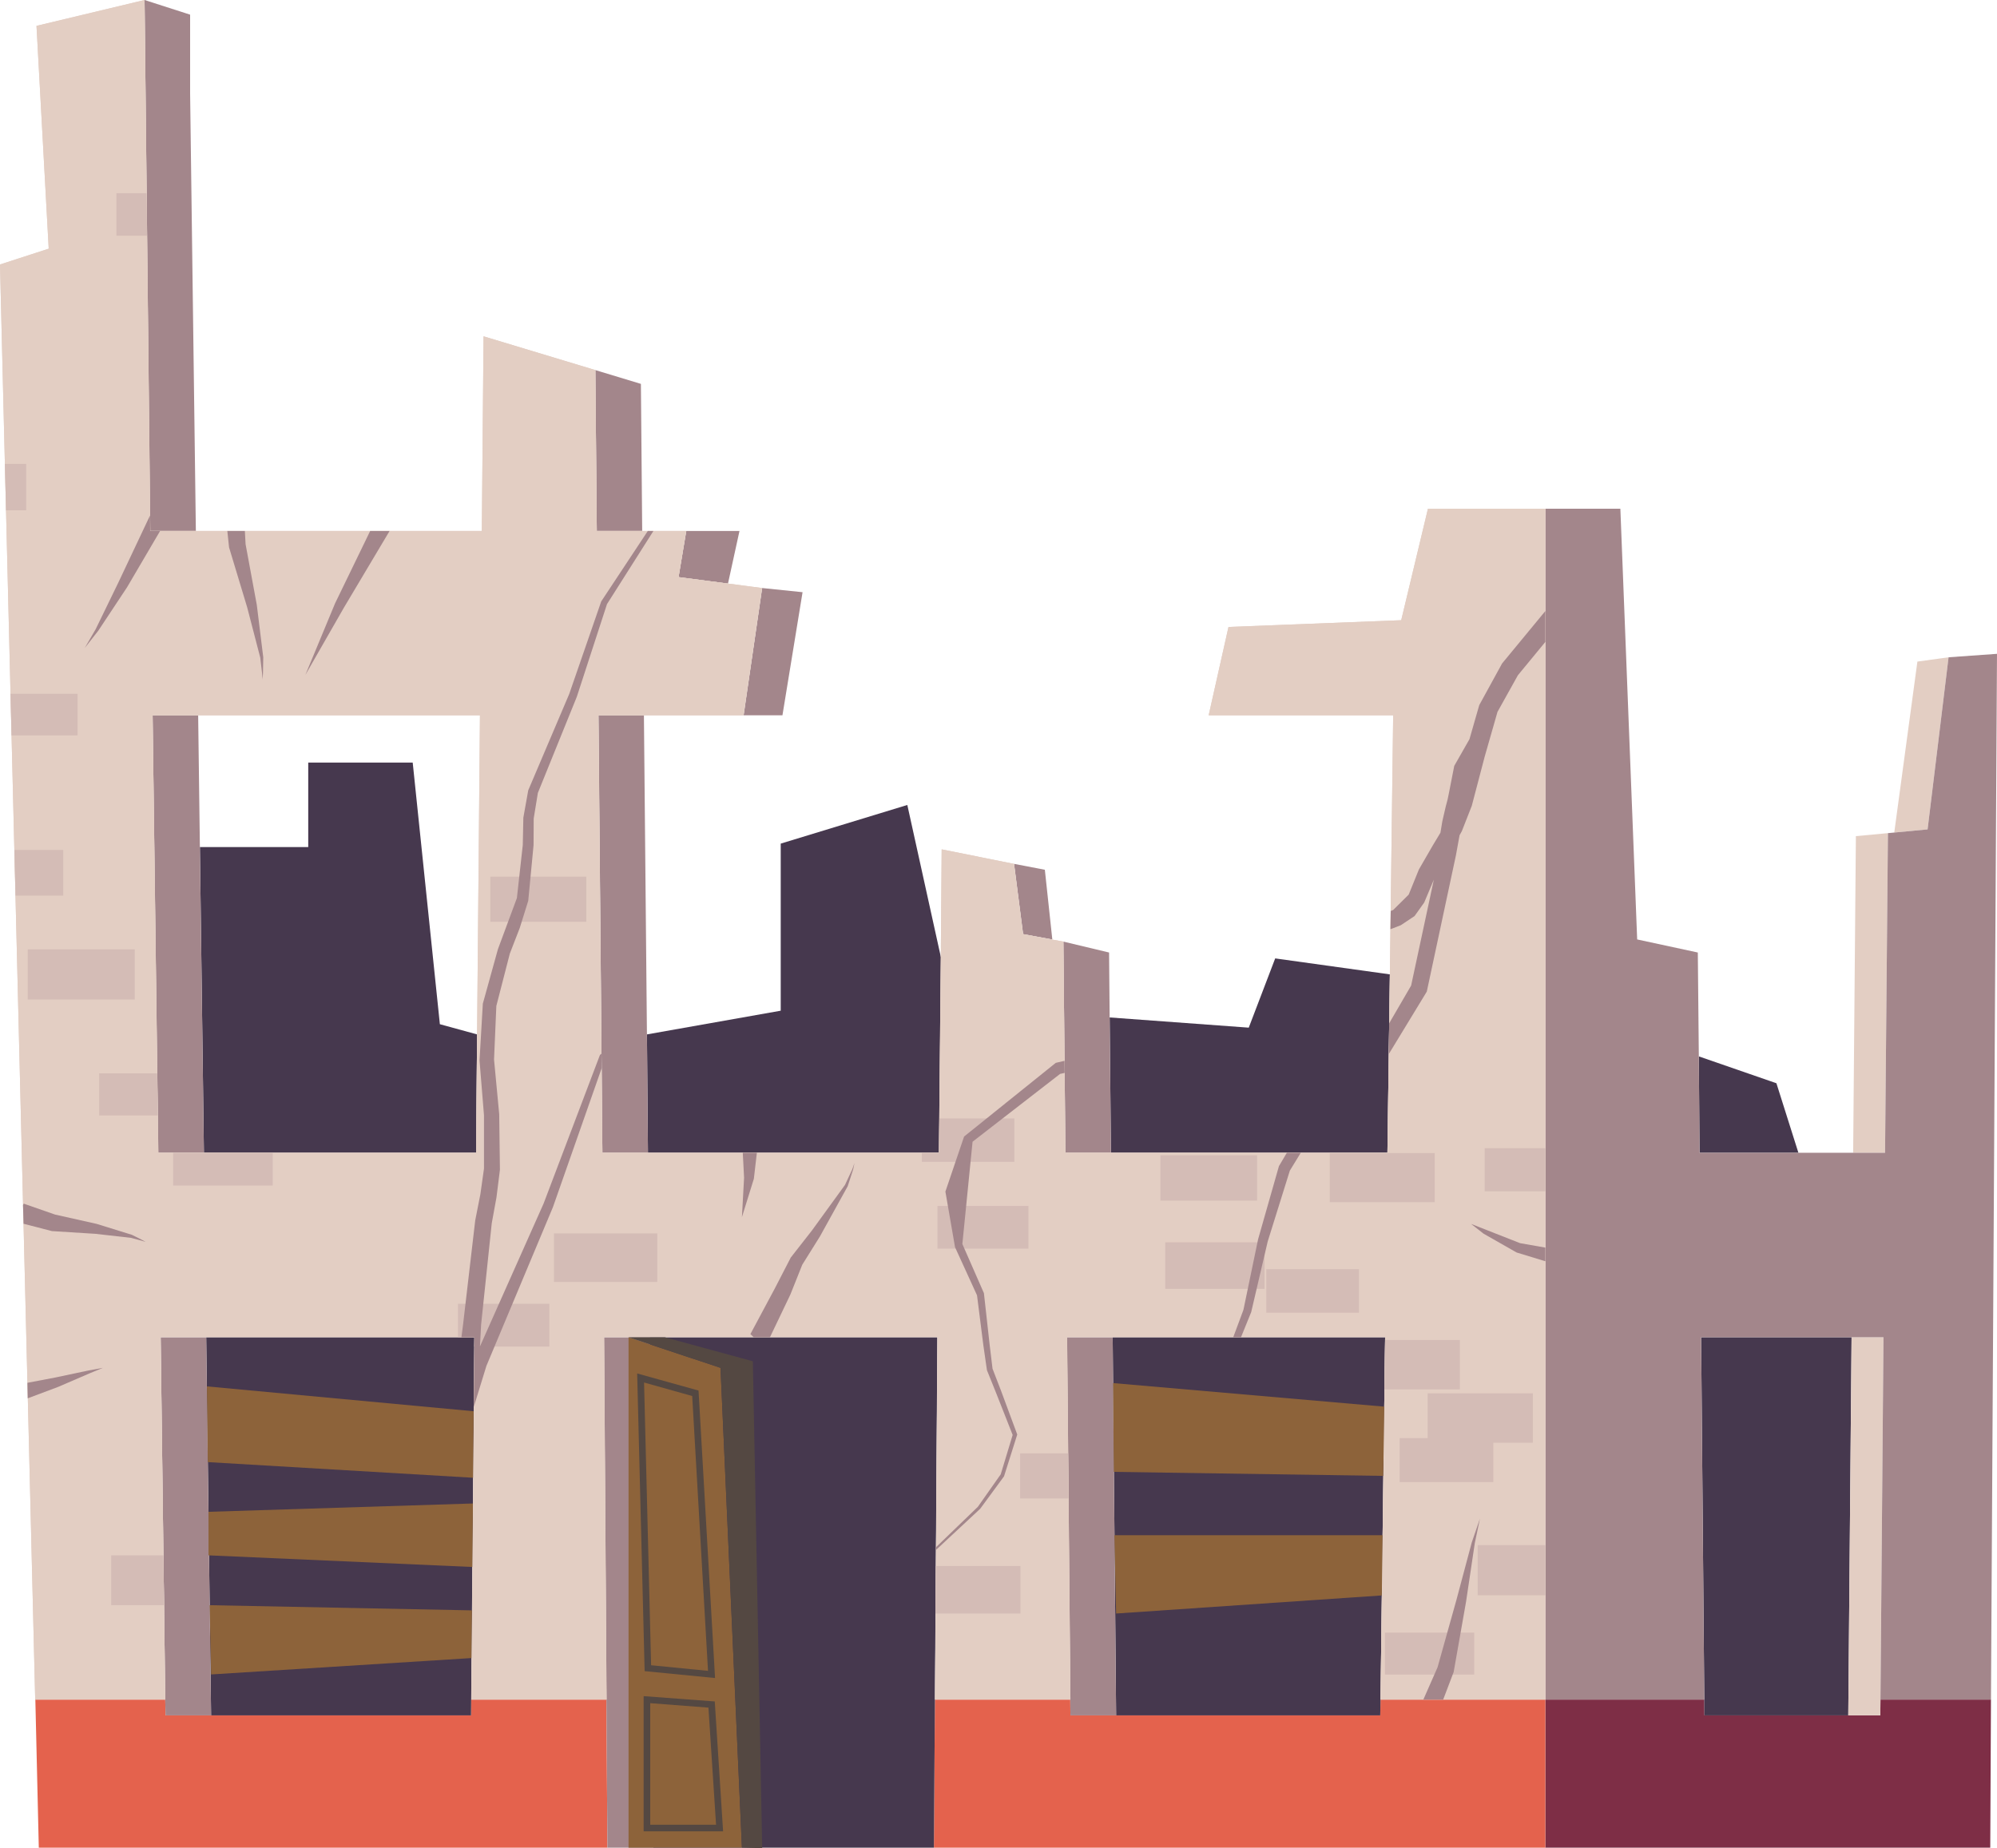 <?xml version="1.0" encoding="utf-8"?>
<!-- Generator: Adobe Illustrator 23.1.1, SVG Export Plug-In . SVG Version: 6.00 Build 0)  -->
<svg version="1.1" id="Layer_1" xmlns="http://www.w3.org/2000/svg" xmlns:xlink="http://www.w3.org/1999/xlink" x="0px" y="0px"
	 viewBox="0 0 138.97 128.64" style="enable-background:new 0 0 138.97 128.64;" xml:space="preserve">
<style type="text/css">
	.st0{fill:#7E2E46;}
	.st1{fill:#E4624D;}
	.st2{fill:#46384E;}
	.st3{fill:#A3868B;}
	.st4{fill:#E3CEC3;}
	.st5{fill:#D4BCB6;}
	.st6{fill:#8D633A;}
	.st7{fill:#544842;}
</style>
<g>
	<polygon class="st0" points="130.85,119.4 130.86,118.3 138.55,118.3 138.5,128.61 107.54,128.61 107.54,118.3 118.6,118.3 
		118.61,119.4 128.62,119.4 	"/>
	<polygon class="st1" points="74.49,119.4 77.67,119.4 96.05,119.4 96.07,118.3 107.54,118.3 107.54,128.61 64.99,128.61 
		65.06,118.3 74.48,118.3 	"/>
	<polygon class="st1" points="42.2,118.3 42.27,128.61 2.7,128.61 2.46,118.3 11.5,118.3 11.52,119.4 14.69,119.4 32.78,119.4 
		32.79,118.3 	"/>
	<polygon class="st2" points="128.85,93.08 128.62,119.4 118.61,119.4 118.6,118.3 118.38,93.08 	"/>
	<polygon class="st2" points="123.62,75.4 125.15,80.24 118.27,80.24 118.22,73.53 	"/>
	<polygon class="st2" points="33.01,93.08 32.79,118.3 32.78,119.4 14.69,119.4 14.35,93.08 	"/>
	<polygon class="st2" points="65.23,93.08 65.06,118.3 64.99,128.61 45.45,128.61 45.21,93.08 	"/>
	<polygon class="st2" points="96.07,118.3 96.05,119.4 77.67,119.4 77.43,93.08 96.39,93.08 	"/>
	<polygon class="st2" points="96.72,67.82 96.55,80.24 77.31,80.24 77.22,70.82 86.9,71.53 88.74,66.71 96.71,67.82 	"/>
	<polygon class="st2" points="65.48,66.6 65.35,80.24 45.09,80.24 45.02,72 54.33,70.35 54.33,58.72 63.14,56.03 65.47,66.6 	"/>
	<polygon class="st2" points="33.2,72 33.13,80.24 14.19,80.24 13.91,58.96 21.45,58.96 21.45,53.08 28.72,53.08 30.61,71.29 	"/>
	<polygon class="st3" points="11.5,118.3 11.18,93.08 14.35,93.08 14.69,119.4 11.52,119.4 	"/>
	<polygon class="st3" points="42.2,118.3 42.03,93.08 45.21,93.08 45.45,128.61 42.27,128.61 	"/>
	<polygon class="st3" points="77.43,93.08 77.67,119.4 74.49,119.4 74.48,118.3 74.25,93.08 	"/>
	<polygon class="st3" points="72.71,60.54 73.23,65.39 71.2,65.02 70.57,60.13 	"/>
	<polygon class="st3" points="77.22,70.82 77.31,80.24 74.14,80.24 74,65.54 77.18,66.3 	"/>
	<polygon class="st3" points="45.02,72 45.09,80.24 41.92,80.24 41.65,49.79 44.81,49.79 	"/>
	<polygon class="st3" points="55.85,41.22 54.45,49.79 51.75,49.79 53.04,40.93 	"/>
	<polygon class="st3" points="51.46,36.96 50.66,40.62 47.22,40.17 47.76,36.96 	"/>
	<polygon class="st3" points="44.6,26.72 44.69,36.96 41.53,36.96 41.43,25.76 	"/>
	<polygon class="st3" points="13.91,58.96 14.19,80.24 11.01,80.24 10.62,49.79 13.79,49.79 	"/>
	<polygon class="st3" points="13.23,6.5 13.63,36.96 10.45,36.96 10.06,0 13.23,1.02 	"/>
	<polygon class="st4" points="135.6,45.75 134.14,57.73 131.82,57.95 133.43,46.05 	"/>
	<polygon class="st4" points="131.07,93.08 130.86,118.3 130.85,119.4 128.62,119.4 128.85,93.08 	"/>
	<polygon class="st4" points="131.38,57.99 131.18,80.24 128.96,80.24 129.15,58.2 	"/>
	<polygon class="st3" points="131.82,57.95 134.14,57.73 135.6,45.75 138.97,45.51 138.55,118.3 130.86,118.3 131.07,93.08 
		128.85,93.08 118.38,93.08 118.6,118.3 107.54,118.3 107.54,35.41 112.76,35.41 113.93,65.39 118.15,66.3 118.22,73.53 
		118.27,80.24 125.15,80.24 128.96,80.24 131.18,80.24 131.38,57.99 	"/>
	<path class="st4" d="M74,65.54l0.14,14.7h3.16h19.25l0.17-12.42l0.23-18.03H84.11l1.38-6.15l12.02-0.47l1.86-7.76h8.17v82.89H96.07
		l0.32-25.23H77.43h-3.17l0.23,25.23h-9.42l0.17-25.23H45.21h-3.17l0.17,25.23h-9.41l0.22-25.23H14.35h-3.17l0.32,25.23H2.46H2.45
		L0,18.41l3.39-1.1L2.54,1.8L10.06,0l0.4,36.96h3.17h19.9l0.12-13.5v-0.05l7.78,2.35l0.1,11.2h3.16h3.06l-0.53,3.21l3.44,0.45
		l2.37,0.31l-1.29,8.86h-6.94h-3.16l0.28,30.45h3.16h20.26l0.13-13.64l0.06-7.46v-0.02l5.03,1.01l0.63,4.89l2.03,0.38L74,65.54z
		 M33.2,72l0.2-22.21H13.79h-3.17l0.4,30.45h3.17h18.94L33.2,72z"/>
	<path class="st4" d="M74,65.54l0.14,14.7h3.16h19.25l0.17-12.42l0.23-18.03H84.11l1.38-6.15l12.02-0.47l1.86-7.76h8.17v82.89H96.07
		l0.32-25.23H77.43h-3.17l0.23,25.23h-9.42l0.17-25.23H45.21h-3.17l0.17,25.23h-9.41l0.22-25.23H14.35h-3.17l0.32,25.23H2.46H2.45
		L0,18.41l3.39-1.1L2.54,1.8L10.06,0l0.4,36.96h3.17h19.9l0.12-13.5v-0.05l7.78,2.35l0.1,11.2h3.16h3.06l-0.53,3.21l3.44,0.45
		l2.37,0.31l-1.29,8.86h-6.94h-3.16l0.28,30.45h3.16h20.26l0.13-13.64l0.06-7.46v-0.02l5.03,1.01l0.63,4.89l2.03,0.38L74,65.54z
		 M33.2,72l0.2-22.21H13.79h-3.17l0.4,30.45h3.17h18.94L33.2,72z"/>
	<g>
		<polygon class="st5" points="11.37,108.26 7.74,108.26 7.74,111.73 11.42,111.73 		"/>
		<polygon class="st5" points="10.94,74.71 6.9,74.71 6.9,77.64 10.98,77.64 		"/>
		<polygon class="st5" points="33,93.73 38.23,93.73 38.23,90.75 31.87,90.75 31.87,93.08 33.01,93.08 		"/>
		<rect x="1.93" y="66.08" class="st5" width="7.45" height="3.49"/>
		<rect x="34.12" y="61.02" class="st5" width="6.68" height="3.14"/>
		<polygon class="st5" points="0.42,35.52 1.82,35.52 1.82,32.29 0.34,32.29 		"/>
		<polygon class="st5" points="4.4,59.16 1,59.16 1.08,62.34 4.4,62.34 		"/>
		<polygon class="st5" points="18.98,80.24 14.19,80.24 12.05,80.24 12.05,82.52 18.98,82.52 		"/>
		<polygon class="st5" points="65.1,112.31 71.01,112.31 71.01,109 65.12,109 		"/>
		<polygon class="st5" points="8.1,16.41 10.23,16.41 10.2,13.45 8.1,13.45 		"/>
		<polygon class="st5" points="5.4,48.29 0.73,48.29 0.8,51.19 5.4,51.19 		"/>
		<rect x="38.55" y="85.85" class="st5" width="7.19" height="3.38"/>
		<polygon class="st5" points="74.33,101.16 70.99,101.16 70.99,104.3 74.36,104.3 		"/>
		<rect x="81.09" y="86.47" class="st5" width="6.91" height="3.24"/>
		<polygon class="st5" points="101.59,93.27 96.39,93.27 96.34,96.71 101.59,96.71 		"/>
		<rect x="80.75" y="80.41" class="st5" width="6.73" height="3.16"/>
		<polygon class="st5" points="64.15,80.87 70.59,80.87 70.59,77.85 65.37,77.85 65.35,80.24 64.15,80.24 		"/>
		<rect x="96.38" y="113.64" class="st5" width="6.21" height="2.92"/>
		<rect x="102.83" y="107.55" class="st5" width="4.71" height="3.49"/>
		<rect x="65.24" y="83.94" class="st5" width="6.33" height="2.97"/>
		<rect x="103.32" y="79.92" class="st5" width="4.22" height="3"/>
		<rect x="88.12" y="88.34" class="st5" width="6.45" height="3.03"/>
		<polygon class="st5" points="99.35,100.1 97.4,100.1 97.4,103.16 103.92,103.16 103.92,100.42 106.67,100.42 106.67,96.98 
			99.35,96.98 		"/>
		<rect x="92.54" y="80.26" class="st5" width="7.3" height="3.42"/>
	</g>
	<g>
		<polygon class="st3" points="33.01,93.08 32.97,97.93 33.85,95.07 38.48,84.02 41.87,74.35 41.86,73.34 41.75,73.43 37.83,83.77 
			33.4,93.72 33.48,92.2 34.22,85.15 34.55,83.34 34.79,81.42 34.74,77.56 34.38,73.75 34.54,70.02 35.48,66.37 36.17,64.59 
			36.76,62.7 37.13,58.83 37.14,56.97 37.43,55.19 40.14,48.5 42.24,42.05 45.47,36.96 45.08,36.96 41.84,41.86 39.61,48.31 
			36.76,55.01 36.42,56.91 36.38,58.82 35.97,62.51 34.65,66.07 33.6,69.86 33.37,73.81 33.68,77.63 33.68,81.34 33.43,83.12 
			33.07,84.95 32.23,92.15 32.11,93.08 		"/>
		<polygon class="st3" points="4.06,96.53 6.24,95.59 7.16,95.21 6.17,95.39 3.86,95.88 1.91,96.25 1.93,97.33 		"/>
		<polygon class="st3" points="15.94,38.1 17.2,42.27 18.11,45.77 18.24,46.88 18.27,47.29 18.3,46.88 18.32,45.75 17.87,42.1 
			17.09,37.88 17.04,36.96 15.82,36.96 		"/>
		<polygon class="st3" points="1.64,85.18 3.61,85.69 6.63,85.88 9.11,86.16 9.86,86.36 10.13,86.44 9.88,86.3 9.18,85.95 
			6.73,85.19 3.83,84.54 1.65,83.78 1.6,83.88 		"/>
		<polygon class="st3" points="6.66,43.79 5.9,45.1 6.84,43.9 8.84,40.88 11.14,36.96 10.45,36.96 10.44,35.88 8.23,40.56 		"/>
		<polygon class="st3" points="23.32,41.99 21.25,46.98 23.93,42.3 27.11,36.96 25.76,36.96 		"/>
		<polygon class="st3" points="107.54,86.84 105.78,86.53 102.37,85.19 103.24,85.87 105.54,87.18 107.54,87.79 		"/>
		<polygon class="st3" points="52.46,82.05 52.67,80.24 51.69,80.24 51.78,81.98 51.63,84.72 		"/>
		<polygon class="st3" points="101.16,116.38 102.02,111.5 102.63,107.41 102.99,105.7 102.42,107.36 101.35,111.37 100.04,116.05 
			99.05,118.3 100.43,118.3 		"/>
		<polygon class="st3" points="96.78,63.41 96.76,64.68 97.48,64.4 98.44,63.76 99.11,62.82 99.78,61.23 98.2,68.6 96.67,71.23 
			96.65,73.36 99.29,69.02 101.32,59.52 101.57,58.14 101.73,57.85 102.42,56.09 103.32,52.66 104.21,49.55 105.63,47 107.54,44.68 
			107.54,42.53 104.53,46.18 102.94,49.08 102.26,51.45 101.2,53.31 100.83,55.2 100.74,55.64 100.61,56.13 100.37,57.17 
			100.24,57.96 99.71,58.84 98.74,60.52 98.03,62.27 96.95,63.34 		"/>
		<polygon class="st3" points="86.36,93.08 87.07,91.33 88.22,86.41 89.76,81.48 90.52,80.24 89.55,80.24 89,81.17 87.55,86.26 
			86.53,91.17 85.82,93.08 		"/>
		<polygon class="st3" points="55,90.11 55.83,88.03 57.06,86.06 58.99,82.57 59.37,81.4 59.46,80.96 59.31,81.39 58.8,82.48 
			56.5,85.65 55.03,87.53 53.91,89.7 52.22,92.86 52.45,93.08 53.58,93.08 		"/>
		<polygon class="st3" points="68.21,105.02 69.87,102.76 70.79,99.85 69.66,96.8 69.07,95.27 68.87,93.61 68.47,90.01 66.97,86.59 
			67.68,79.47 73.77,74.75 74.09,74.68 74.08,73.84 73.47,73.98 67.09,79.11 65.79,82.94 66.46,86.81 67.99,90.16 68.43,93.63 
			68.68,95.37 69.32,96.96 70.47,99.88 69.64,102.62 68.05,104.88 65.13,107.7 65.13,107.89 		"/>
	</g>
	<polygon class="st6" points="14.4,96.5 32.96,98.23 32.92,102.86 14.46,101.77 	"/>
	<polygon class="st6" points="14.51,105.23 32.91,104.65 32.87,109.07 14.51,108.26 	"/>
	<polygon class="st6" points="14.59,111.73 32.84,112.09 32.81,115.41 14.69,116.55 	"/>
	<polygon class="st6" points="77.46,96.27 96.33,97.91 96.26,102.73 77.51,102.45 	"/>
	<polygon class="st6" points="77.55,106.86 96.21,106.86 96.16,111.05 77.67,112.31 	"/>
	<polygon class="st6" points="43.74,93.08 43.74,128.61 51.63,128.61 50.14,95.21 	"/>
	<polygon class="st7" points="43.74,93.08 46.26,93.08 52.39,94.75 53.04,128.64 51.63,128.61 50.14,95.21 	"/>
	<path class="st7" d="M49.76,116.8l-4.9-0.48l-0.52-20.72l4.27,1.19l0.01,0.16L49.76,116.8z M45.31,115.91l3.96,0.39l-1.1-19.13
		l-3.35-0.94L45.31,115.91z"/>
	<path class="st7" d="M50.32,127.47h-5.53v-9.41l4.95,0.37L50.32,127.47z M45.25,127.01h4.58l-0.53-8.15l-4.05-0.31V127.01z"/>
</g>
</svg>
